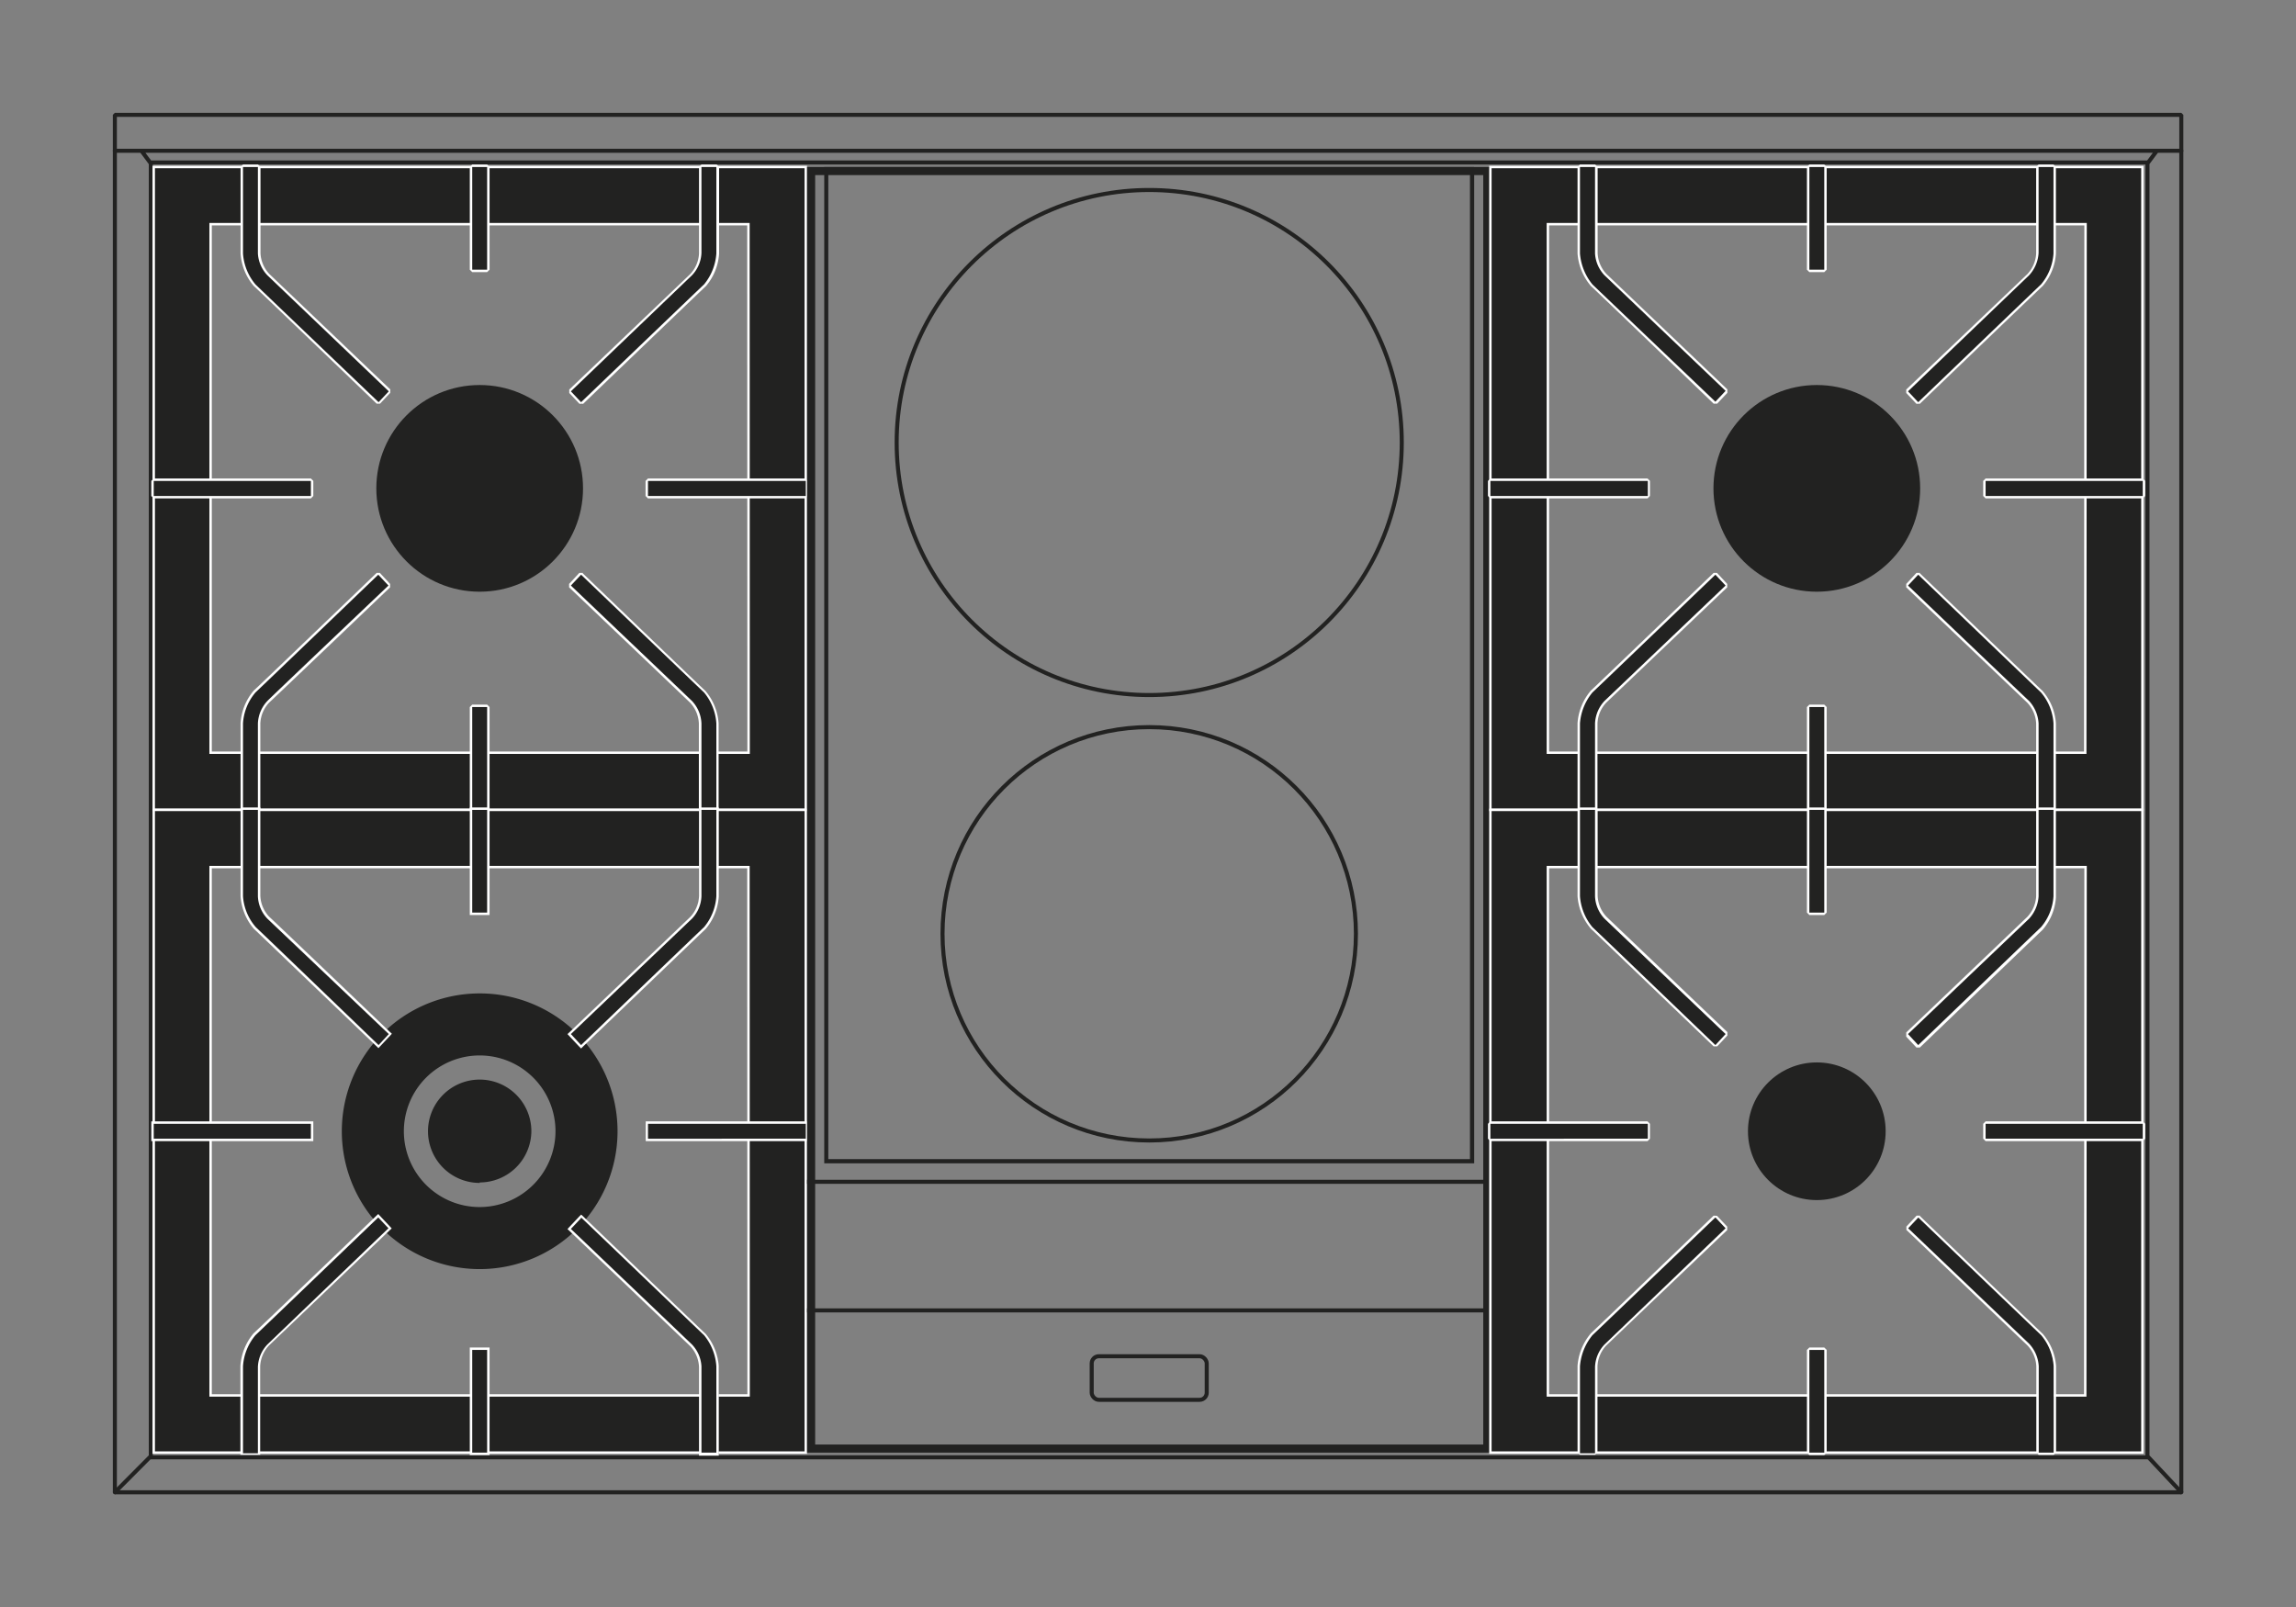 <svg xmlns="http://www.w3.org/2000/svg" viewBox="0 0 141.73 99.21"><rect x="0" y="0" width="141.73" height="99.21" fill="#808080" stroke="none"/><defs><style>.cls-2,.cls-6{fill:none;stroke:#222221;stroke-width:.25px}.cls-2{stroke-linecap:round;stroke-linejoin:round}.cls-3,.cls-4{fill:#222221}.cls-4{stroke:#fff;stroke-miterlimit:10;stroke-width:.15px}.cls-5{fill:#fff}.cls-6{stroke-miterlimit:3.86}</style></defs><g id="Piano"><path stroke-linejoin="bevel" stroke-linecap="round" fill="none" stroke="#222221" stroke-width=".25" d="M7.09 7.09h127.56v85.04H7.09z"/><path class="cls-2" d="M9.31 10.03h123.25v79.94H9.31zm-2.22-.72h127.56m-125.34.78l-.58-.78m123.83.78l.58-.78M7.09 92.13l2.22-2.23m125.34 2.23l-2.09-2.23"/></g><g id="Bruciatori"><circle class="cls-3" cx="29.61" cy="30.15" r="6.38"/><path class="cls-4" d="M9.49 10.31V50h40.25V10.31zm36.72 36.16H13V13.84h33.2z"/><path class="cls-3" d="M23.3 24.88c-.07-.06-7.14-6.85-7.59-7.27a3.51 3.51 0 01-.79-2v-5.3l.08-.07h.92l.08.07v5.34a2.09 2.09 0 00.56 1.35L24 24.1v.11l-.63.67z"/><path class="cls-5" d="M15.92 10.31v5.34a2.12 2.12 0 00.59 1.35L24 24.16l-.63.67s-7.15-6.83-7.6-7.27a3.31 3.31 0 01-.77-1.91v-5.34h.92m0-.15H15l-.15.15v5.34a3.45 3.45 0 00.81 2c.45.41 7.52 7.2 7.59 7.27h.21l.63-.67v-.21l-7.47-7.13a2 2 0 01-.54-1.28v-5.32l-.15-.15z"/><path class="cls-3" d="M35.82 24.88l-.63-.67v-.11l7.47-7.1a2 2 0 00.56-1.34v-5.35l.08-.07h.92l.08.07v5.34a3.43 3.43 0 01-.79 2c-.45.42-7.51 7.21-7.59 7.27z"/><path class="cls-5" d="M44.22 10.31v5.34a3.36 3.36 0 01-.76 1.91c-.45.42-7.59 7.27-7.59 7.27l-.63-.67L42.71 17a2.12 2.12 0 00.59-1.38v-5.31h.92m0-.15h-.92l-.15.15v5.34a2 2 0 01-.54 1.27l-7.47 7.13v.21l.63.67H36c.07-.07 7.14-6.86 7.58-7.27a3.44 3.44 0 00.81-2v-5.35l-.15-.15z"/><path class="cls-3" d="M43.3 50.07l-.08-.07v-5.34a2 2 0 00-.56-1.33l-7.47-7.13v-.1l.63-.68h.1c.08.07 7.14 6.86 7.59 7.27a3.46 3.46 0 01.79 2V50l-.08.07z"/><path class="cls-5" d="M35.87 35.48s7.14 6.85 7.59 7.27a3.31 3.31 0 01.76 1.91V50h-.92v-5.34a2.15 2.15 0 00-.59-1.39l-7.47-7.12.63-.67m.11-.11h-.22l-.63.68v.21l7.47 7.12a2 2 0 01.54 1.29V50l.15.15h.92l.15-.15v-5.34a3.45 3.45 0 00-.81-2c-.44-.41-7.51-7.2-7.58-7.27z"/><path class="cls-3" d="M15 50.07l-.08-.07v-5.34a3.53 3.53 0 01.79-2c.45-.41 7.52-7.2 7.59-7.27h.11l.63.68v.1l-7.47 7.13a2.1 2.1 0 00-.57 1.37V50l-.08.07z"/><path class="cls-5" d="M23.35 35.48l.63.67s-7.21 6.85-7.47 7.12a2.15 2.15 0 00-.59 1.39V50H15v-5.34a3.25 3.25 0 01.77-1.91c.45-.42 7.58-7.27 7.58-7.27m-.1-.11c-.07.07-7.14 6.86-7.59 7.27a3.44 3.44 0 00-.81 2V50l.15.15h.92l.15-.15v-5.34a2 2 0 01.54-1.28c.26-.23 7.4-7.05 7.47-7.12v-.21l-.63-.68z"/><path class="cls-3" d="M29.15 16.73l-.08-.08v-6.34l.08-.07h.92l.08.07v6.34l-.08.08h-.92z"/><path class="cls-5" d="M30.07 10.31v6.34h-.92v-6.34h.92m0-.15h-.92l-.15.15v6.34l.15.15h.92l.15-.15v-6.34l-.15-.15z"/><path class="cls-3" d="M29.15 50.07l-.08-.07v-6.35l.08-.07h.92l.08.07V50l-.08.07h-.92z"/><path class="cls-5" d="M30.07 43.65V50h-.92v-6.35h.92m0-.15h-.92l-.15.15V50l.15.15h.92l.15-.15v-6.35l-.15-.15z"/><path class="cls-3" d="M40.03 30.69l-.07-.07v-.93l.07-.07h9.71l.07.07v.93l-.07.07h-9.71z"/><path class="cls-5" d="M49.74 29.69v.93H40v-.93h9.71m0-.15H40l-.15.15v.93l.15.15h9.71l.15-.15v-.93l-.15-.15z"/><path class="cls-3" d="M9.48 30.69l-.07-.07v-.93l.07-.07h9.71l.07.07v.93l-.07.07H9.48z"/><path class="cls-5" d="M19.19 29.69v.93h-9.7v-.93h9.7m0-.15h-9.7l-.15.15v.93l.15.15h9.7l.15-.15v-.93l-.15-.15z"/><path class="cls-3" d="M29.61 61.33a8.51 8.51 0 108.51 8.51 8.5 8.5 0 00-8.51-8.51zm0 13.19a4.68 4.68 0 114.68-4.68 4.69 4.69 0 01-4.68 4.68zm0-1.49a3.19 3.19 0 113.19-3.19A3.19 3.19 0 0129.61 73z"/><path class="cls-4" d="M9.49 50v39.68h40.25V50zm36.72 36.15H13V53.53h33.2z"/><path class="cls-3" d="M23.3 64.57c-.07-.07-7.14-6.86-7.59-7.27a3.51 3.51 0 01-.79-2v-5.38H16v5.41a2.09 2.09 0 00.56 1.33L24 63.79l.06.05-.74.78z"/><path class="cls-5" d="M15.92 50v5.33a2.12 2.12 0 00.59 1.39L24 63.84l-.63.68s-7.13-6.86-7.58-7.28a3.25 3.25 0 01-.79-1.91V50h.92m.15-.15h-1.22v5.48a3.45 3.45 0 00.81 2c.45.42 7.52 7.21 7.59 7.27l.11.11.1-.11.63-.67.1-.11-.11-.1c-.07-.07-7.21-6.9-7.47-7.13a2 2 0 01-.54-1.29v-5.45z"/><path class="cls-3" d="M35.14 63.84v-.05l7.47-7.13a2 2 0 00.56-1.33v-5.41h1.13v5.41a3.44 3.44 0 01-.79 2c-.45.41-7.51 7.2-7.59 7.27l-.05.05z"/><path class="cls-5" d="M44.22 50v5.33a3.31 3.31 0 01-.76 1.91c-.45.42-7.59 7.28-7.59 7.28l-.63-.68 7.47-7.12a2.12 2.12 0 00.59-1.39V50h.92m.15-.15h-1.22v5.48a2 2 0 01-.54 1.28l-7.47 7.13-.11.1.1.11.63.67.11.11.11-.11 7.58-7.27a3.44 3.44 0 00.81-2v-5.5z"/><path class="cls-3" d="M43.22 89.76v-5.41a2.07 2.07 0 00-.56-1.35l-7.47-7.12.73-.79.05.06c.08.07 7.14 6.85 7.59 7.27a3.43 3.43 0 01.79 2v5.42z"/><path class="cls-5" d="M35.87 75.16S43 82 43.46 82.43a3.36 3.36 0 01.76 1.92v5.33h-.92v-5.33a2.12 2.12 0 00-.59-1.35l-7.47-7.13.63-.67m0-.21l-.11.11-.63.67-.1.11.11.1 7.47 7.13a2 2 0 01.54 1.29v5.47h1.22v-5.52a3.5 3.5 0 00-.81-2c-.44-.41-7.51-7.2-7.58-7.27l-.11-.1z"/><path class="cls-3" d="M14.92 89.76v-5.41a3.51 3.51 0 01.79-2c.45-.42 7.52-7.2 7.59-7.27l.05-.06.74.79h-.06L16.56 83a2.12 2.12 0 00-.56 1.35v5.41z"/><path class="cls-5" d="M23.35 75.16l.63.67L16.51 83a2.12 2.12 0 00-.59 1.39v5.33H15v-5.37a3.31 3.31 0 01.77-1.92c.45-.42 7.58-7.27 7.58-7.27m0-.21l-.11.1c-.07.07-7.14 6.86-7.59 7.27a3.5 3.5 0 00-.81 2v5.49h1.22v-5.46a2 2 0 01.54-1.28l7.47-7.13.11-.1-.1-.11-.63-.67-.1-.11z"/><path class="cls-3" d="M29.07 49.92h1.07v6.49h-1.07z"/><path class="cls-5" d="M30.07 50v6.34h-.92V50h.92m.15-.15H29v6.64h1.22v-6.64z"/><path class="cls-3" d="M29.07 83.26h1.07v6.49h-1.07z"/><path class="cls-5" d="M30.07 83.34v6.34h-.92v-6.34h.92m.15-.15H29v6.64h1.22v-6.64z"/><path class="cls-3" d="M39.96 69.3h9.85v1.07h-9.85z"/><path class="cls-5" d="M49.74 69.38v.92H40v-.92h9.71m.15-.15h-10v1.22h10v-1.22z"/><path class="cls-3" d="M9.41 69.3h9.85v1.07H9.41z"/><path class="cls-5" d="M19.19 69.38v.92h-9.7v-.92h9.7m.15-.15h-10v1.22h10v-1.22z"/><path class="cls-3" d="M91.56 10.81v78.37H50.32V10.81h41.24m.5-.5H49.82v79.37h42.24V10.31z"/><circle class="cls-2" cx="70.94" cy="27.32" r="15.59"/><circle class="cls-2" cx="70.94" cy="57.65" r="12.76"/><path class="cls-6" d="M49.82 80.9h42.24m-42.24-7.94h42.24"/><rect class="cls-6" x="67.39" y="83.73" width="7.1" height="2.69" rx=".44"/><path class="cls-3" d="M90.74 10.56v61H51.13v-61h39.61m.25-.25H50.88v61.51H91V10.31z"/><circle class="cls-3" cx="112.15" cy="30.15" r="6.38"/><path class="cls-4" d="M92 10.31V50h40.25V10.31zm36.72 36.16H95.55V13.84h33.19z"/><path class="cls-3" d="M105.83 24.88l-7.58-7.27a3.43 3.43 0 01-.79-2v-5.3l.07-.07h.93l.07.07v5.34A2.09 2.09 0 0099.1 17l7.47 7.12v.11l-.63.67z"/><path class="cls-5" d="M98.46 10.31v5.34a2.12 2.12 0 00.59 1.35l7.47 7.13-.63.67s-7.14-6.8-7.59-7.24a3.45 3.45 0 01-.77-1.91v-5.34h.93m0-.15h-.93l-.15.15v5.34a3.46 3.46 0 00.82 2c.44.41 7.51 7.2 7.58 7.27h.22l.63-.67v-.21l-7.47-7.13a2 2 0 01-.54-1.28v-5.32l-.15-.15z"/><path class="cls-3" d="M118.35 24.88l-.63-.67v-.11l7.48-7.1a2.1 2.1 0 00.56-1.34v-5.35l.08-.07h.92l.07.07v5.34a3.37 3.37 0 01-.79 2l-7.58 7.27z"/><path class="cls-5" d="M126.76 10.31v5.34a3.31 3.31 0 01-.77 1.91c-.45.42-7.58 7.27-7.58 7.27l-.63-.67 7.47-7.16a2.22 2.22 0 00.59-1.38v-5.31h.92m0-.15h-.92l-.15.15v5.34a2 2 0 01-.54 1.27l-7.48 7.13v.21l.63.67h.21c.07-.07 7.14-6.86 7.58-7.27a3.39 3.39 0 00.82-2v-5.35l-.15-.15z"/><path class="cls-3" d="M125.84 50.07l-.08-.07v-5.34a2.09 2.09 0 00-.56-1.33l-7.47-7.13v-.1l.63-.68h.11c.07.07 7.14 6.86 7.58 7.27a3.4 3.4 0 01.79 2V50l-.07.07z"/><path class="cls-5" d="M118.41 35.48s7.13 6.85 7.58 7.27a3.25 3.25 0 01.77 1.91V50h-.92v-5.34a2.25 2.25 0 00-.59-1.39c-.26-.23-7.47-7.12-7.47-7.12l.63-.67m.1-.11h-.21l-.63.68v.21l7.47 7.12a2 2 0 01.55 1.29V50l.15.15h.92l.15-.15v-5.34a3.4 3.4 0 00-.82-2c-.44-.41-7.51-7.2-7.58-7.27z"/><path class="cls-3" d="M97.53 50.07l-.07-.07v-5.34a3.46 3.46 0 01.79-2c.44-.41 7.51-7.2 7.58-7.27h.11l.63.68v.1l-7.47 7.16a2.1 2.1 0 00-.57 1.34V50l-.07.07z"/><path class="cls-5" d="M105.89 35.48l.63.67-7.47 7.12a2.15 2.15 0 00-.59 1.39V50h-.93v-5.34a3.39 3.39 0 01.77-1.91c.45-.42 7.59-7.27 7.59-7.27m-.11-.11c-.07.07-7.14 6.86-7.58 7.27a3.46 3.46 0 00-.82 2V50l.15.15h.93l.15-.15v-5.34a2 2 0 01.54-1.28l7.47-7.12v-.21l-.63-.68z"/><path class="cls-3" d="M111.69 16.73l-.08-.08v-6.34l.08-.07h.92l.07.07v6.34l-.07.08h-.92z"/><path class="cls-5" d="M112.61 10.31v6.34h-.92v-6.34h.92m0-.15h-.92l-.15.15v6.34l.15.15h.92l.15-.15v-6.34l-.15-.15z"/><path class="cls-3" d="M111.69 50.07l-.08-.07v-6.35l.08-.07h.92l.07.07V50l-.07.07h-.92z"/><path class="cls-5" d="M112.61 43.65V50h-.92v-6.35h.92m0-.15h-.92l-.15.15V50l.15.15h.92l.15-.15v-6.35l-.15-.15z"/><path class="cls-3" d="M122.57 30.69l-.08-.07v-.93l.08-.07h9.7l.08.07v.93l-.08.07h-9.7z"/><path class="cls-5" d="M132.27 29.69v.93h-9.7v-.93h9.7m0-.15h-9.7l-.15.15v.93l.15.15h9.7l.15-.15v-.93l-.15-.15z"/><path class="cls-3" d="M92.02 30.69l-.07-.07v-.93l.07-.07h9.7l.08.07v.93l-.08.07h-9.7z"/><path class="cls-5" d="M101.72 29.69v.93H92v-.93h9.7m0-.15H92l-.15.15v.93l.15.15h9.7l.15-.15v-.93l-.15-.15z"/><circle class="cls-3" cx="112.15" cy="69.84" r="4.25"/><path class="cls-4" d="M92 50v39.68h40.25V50zm36.72 36.15H95.55V53.53h33.19z"/><path class="cls-3" d="M105.83 64.57c-.07-.07-7.14-6.86-7.58-7.27a3.43 3.43 0 01-.79-2V50l.07-.08h.93l.07.08v5.33a2.09 2.09 0 00.57 1.33l7.47 7.13v.11l-.63.67z"/><path class="cls-5" d="M98.46 50v5.33a2.12 2.12 0 00.59 1.39l7.47 7.12-.63.68s-7.14-6.86-7.59-7.28a3.39 3.39 0 01-.77-1.91V50h.93m0-.15h-.93l-.15.15v5.33a3.46 3.46 0 00.82 2l7.58 7.27h.22l.63-.67v-.21l-7.47-7.13a2 2 0 01-.54-1.29V50l-.15-.15z"/><path class="cls-3" d="M118.35 64.57l-.63-.67v-.11l7.47-7.13a2.09 2.09 0 00.56-1.33V50l.08-.08h.92l.07.08v5.33a3.37 3.37 0 01-.79 2c-.44.41-7.51 7.2-7.58 7.27z"/><path class="cls-5" d="M126.76 50v5.33a3.25 3.25 0 01-.77 1.91c-.45.42-7.58 7.28-7.58 7.28l-.63-.68 7.47-7.12a2.23 2.23 0 00.59-1.39V50h.92m0-.15h-.92l-.15.15v5.33a2 2 0 01-.55 1.28l-7.47 7.13V64l.63.67h.21l7.58-7.27a3.39 3.39 0 00.82-2V50l-.15-.15z"/><path class="cls-3" d="M125.84 89.76l-.08-.08v-5.33a2.12 2.12 0 00-.56-1.35l-7.47-7.12v-.11l.63-.67h.11l7.53 7.28a3.37 3.37 0 01.79 2v5.34l-.07.08z"/><path class="cls-5" d="M118.41 75.16s7.13 6.84 7.59 7.27a3.31 3.31 0 01.77 1.92v5.33h-.92v-5.33a2.23 2.23 0 00-.59-1.39l-7.47-7.13.63-.67m.1-.11h-.21l-.63.67v.21l7.47 7.13a2 2 0 01.55 1.29v5.32l.15.15h.92l.15-.15v-5.32a3.45 3.45 0 00-.82-2c-.44-.41-7.51-7.2-7.58-7.27z"/><path class="cls-3" d="M97.53 89.76l-.07-.08v-5.33a3.44 3.44 0 01.79-2l7.58-7.27h.11l.63.67v.11L99.1 83a2.12 2.12 0 00-.57 1.34v5.33l-.07.08z"/><path class="cls-5" d="M105.89 75.16l.63.67L99.05 83a2.12 2.12 0 00-.59 1.39v5.33h-.93v-5.37a3.45 3.45 0 01.77-1.92c.45-.42 7.59-7.27 7.59-7.27m-.11-.11c-.07.07-7.14 6.86-7.58 7.27a3.51 3.51 0 00-.82 2v5.34l.15.15h.93l.15-.15v-5.31a2 2 0 01.54-1.28l7.47-7.13v-.21l-.63-.67z"/><path class="cls-3" d="M111.69 56.41l-.08-.07V50l.08-.08h.92l.07.08v6.34l-.07.07h-.92z"/><path class="cls-5" d="M112.61 50v6.34h-.92V50h.92m0-.15h-.92l-.15.15v6.34l.15.15h.92l.15-.15V50l-.15-.15z"/><path class="cls-3" d="M111.69 89.76l-.08-.08v-6.34l.08-.08h.92l.07.08v6.34l-.07.08h-.92z"/><path class="cls-5" d="M112.61 83.34v6.34h-.92v-6.34h.92m0-.15h-.92l-.15.15v6.34l.15.15h.92l.15-.15v-6.34l-.15-.15z"/><path class="cls-3" d="M122.57 70.38l-.08-.08v-.92l.08-.08h9.7l.08.08v.92l-.08.08h-9.7z"/><path class="cls-5" d="M132.27 69.38v.92h-9.7v-.92h9.7m0-.15h-9.7l-.15.15v.92l.15.15h9.7l.15-.15v-.92l-.15-.15z"/><path class="cls-3" d="M92.02 70.38l-.07-.08v-.92l.07-.08h9.7l.08.08v.92l-.08.08h-9.7z"/><path class="cls-5" d="M101.72 69.38v.92H92v-.92h9.7m0-.15H92l-.15.15v.92l.15.15h9.7l.15-.15v-.92l-.15-.15z"/></g></svg>